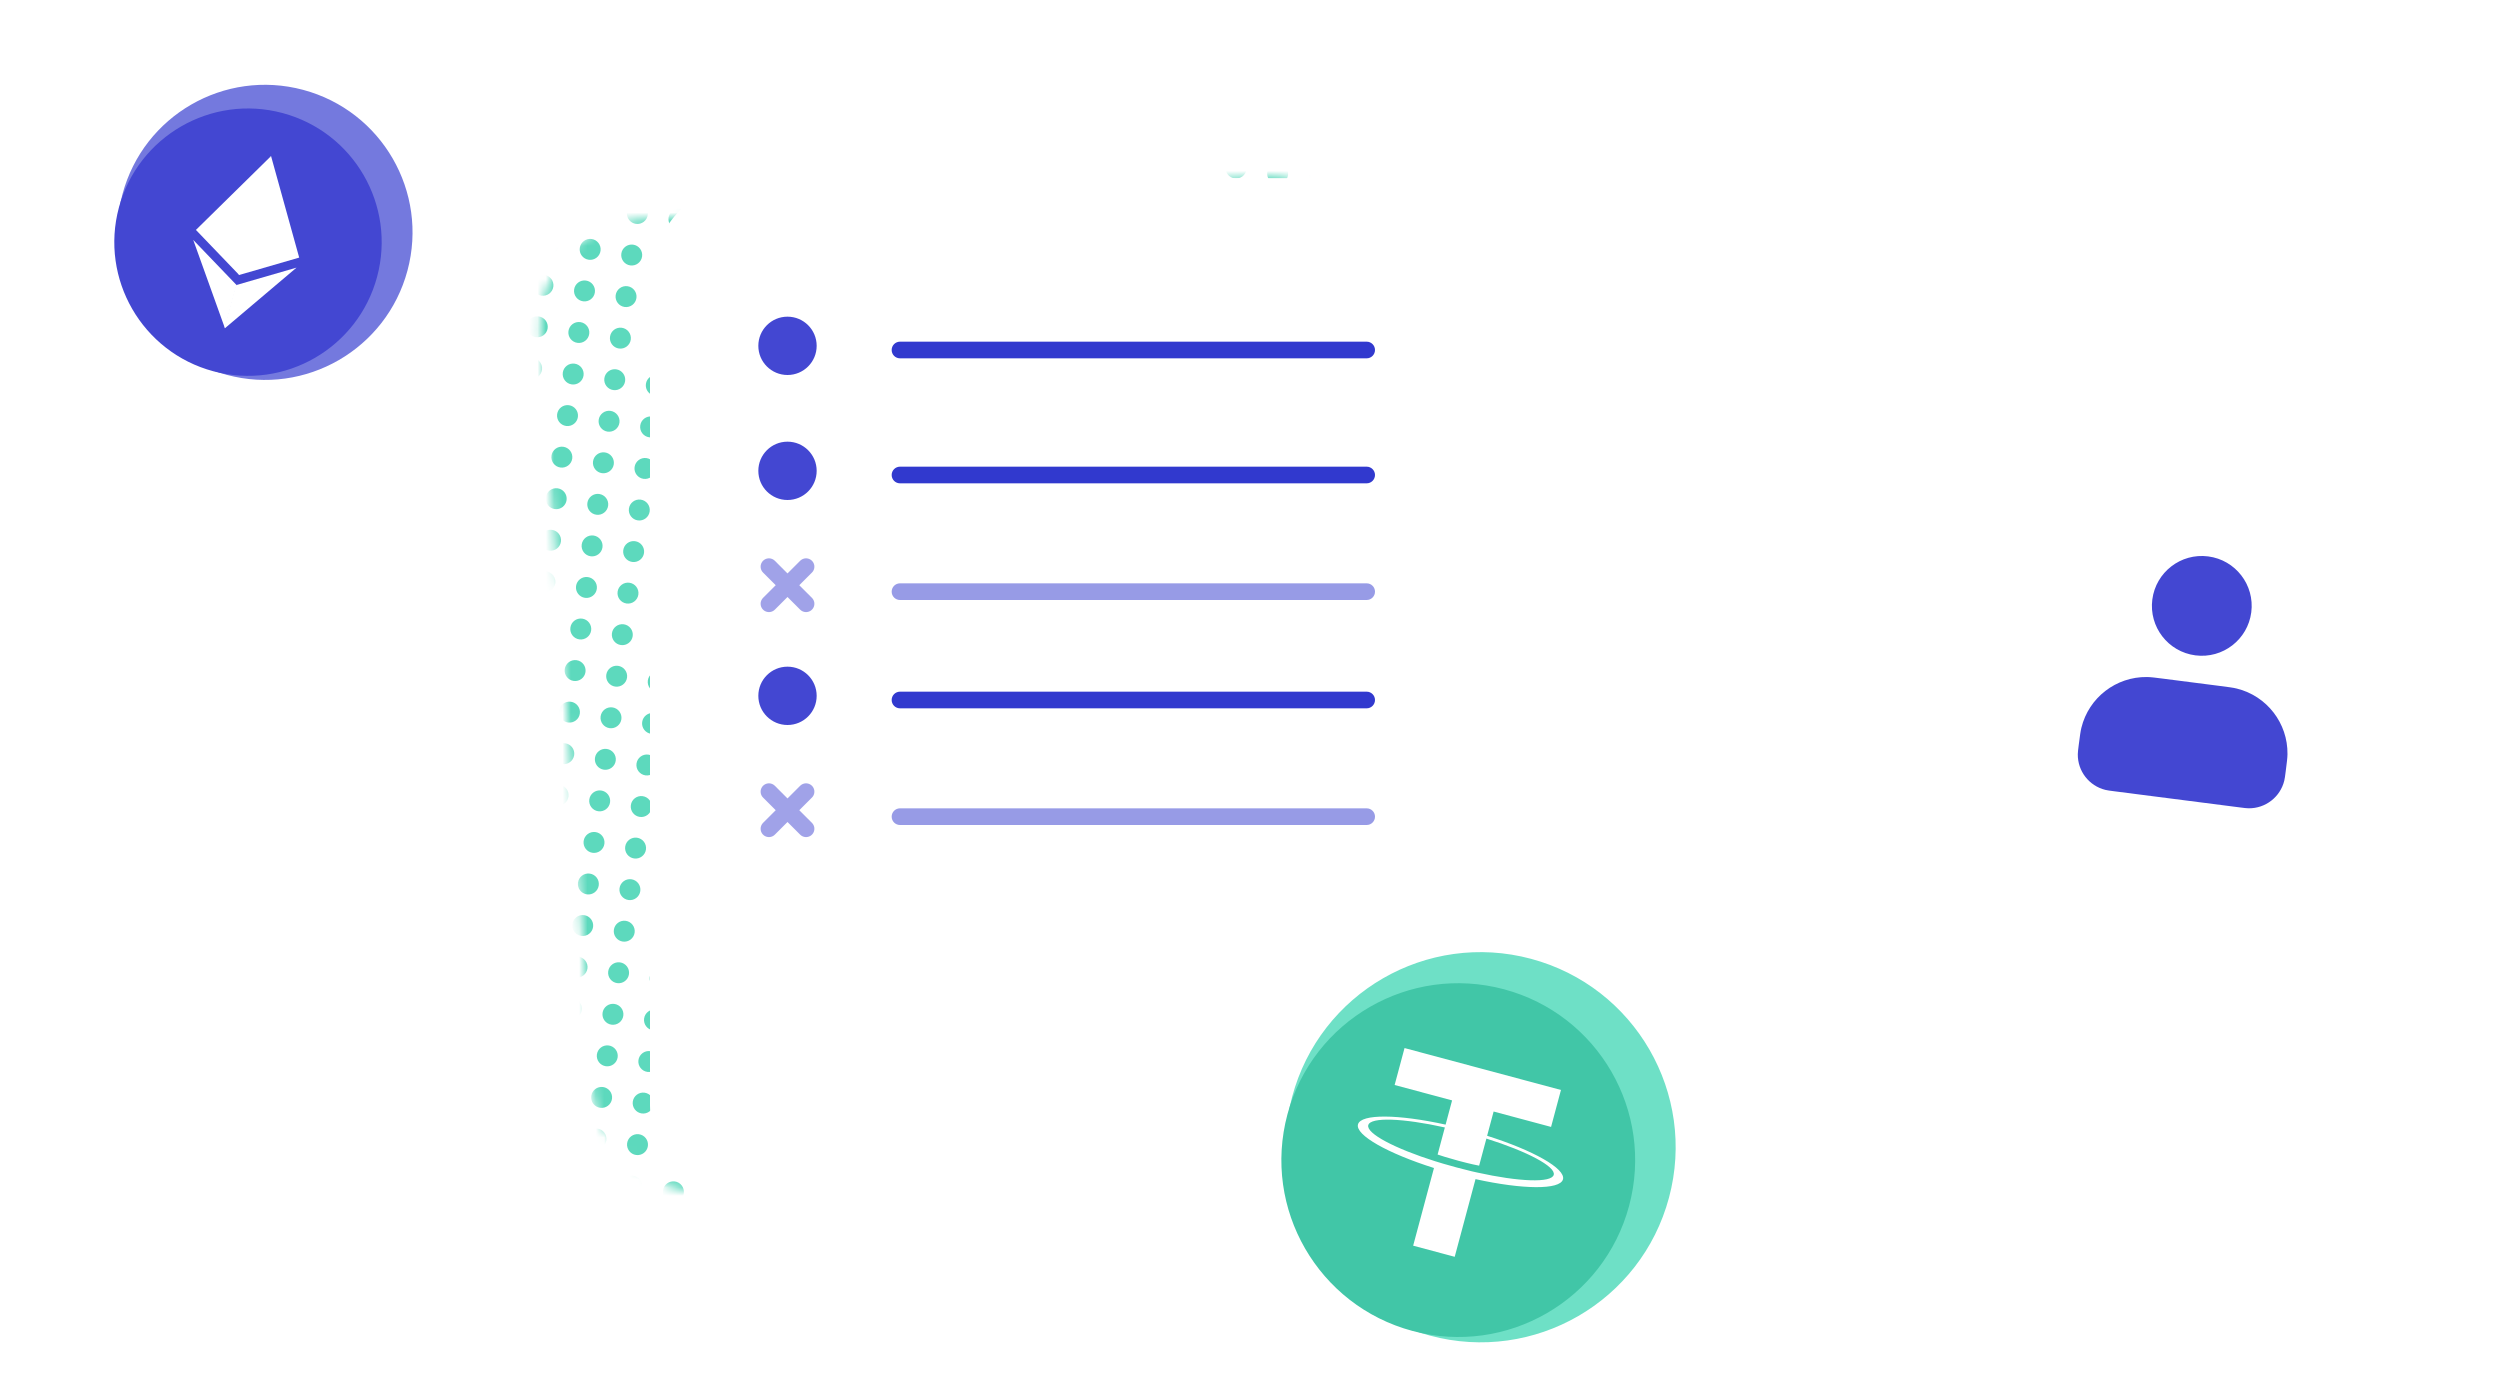 <svg width="300" height="167" viewBox="0 0 300 167" fill="none" xmlns="http://www.w3.org/2000/svg">
<g filter="url(#filter0_d)">
<path fill-rule="evenodd" clip-rule="evenodd" d="M230.408 112.002C230.408 111.161 231.382 110.696 232.036 111.224L248.904 124.858C249.399 125.259 249.399 126.014 248.904 126.414L232.036 140.048C231.382 140.576 230.408 140.111 230.408 139.27L230.408 133.123C230.408 132.571 229.96 132.123 229.408 132.123L218.731 132.123L155 132.123C154.448 132.123 154 131.676 154 131.123L154 120.151C154 119.599 154.448 119.151 155 119.151L218.731 119.151L229.408 119.151C229.96 119.151 230.408 118.703 230.408 118.151L230.408 112.002Z" fill="white"/>
</g>
<g filter="url(#filter1_d)">
<path fill-rule="evenodd" clip-rule="evenodd" d="M200.408 73.002C200.408 72.161 201.382 71.695 202.036 72.224L218.904 85.858C219.399 86.258 219.399 87.013 218.904 87.413L202.036 101.047C201.382 101.576 200.408 101.11 200.408 100.27L200.408 94.123C200.408 93.57 199.96 93.123 199.408 93.123L188.731 93.123L125 93.123C124.448 93.123 124 92.675 124 92.123L124 81.15C124 80.598 124.448 80.15 125 80.15L188.731 80.15L199.408 80.15C199.96 80.15 200.408 79.703 200.408 79.15L200.408 73.002Z" fill="white"/>
</g>
<mask id="mask0" mask-type="alpha" maskUnits="userSpaceOnUse" x="64" y="21" width="108" height="123">
<rect x="63.935" y="27.186" width="100.279" height="116.992" rx="12.72" transform="rotate(-3.981 63.935 27.186)" fill="white"/>
</mask>
<g mask="url(#mask0)">
<circle cx="124.989" cy="42.383" r="1.258" transform="rotate(7.757 124.989 42.383)" fill="#5DD9BD"/>
<circle cx="116.838" cy="102.219" r="1.258" transform="rotate(7.757 116.838 102.219)" fill="#5DD9BD"/>
<circle cx="120.914" cy="72.301" r="1.258" transform="rotate(7.757 120.914 72.301)" fill="#5DD9BD"/>
<circle cx="112.763" cy="132.136" r="1.258" transform="rotate(7.757 112.763 132.136)" fill="#5DD9BD"/>
<circle cx="85.099" cy="36.949" r="1.258" transform="rotate(7.757 85.099 36.949)" fill="#5DD9BD"/>
<circle cx="164.88" cy="47.817" r="1.258" transform="rotate(7.757 164.88 47.817)" fill="#5DD9BD"/>
<circle cx="76.948" cy="96.784" r="1.258" transform="rotate(7.757 76.948 96.784)" fill="#5DD9BD"/>
<circle cx="156.729" cy="107.652" r="1.258" transform="rotate(7.757 156.729 107.652)" fill="#5DD9BD"/>
<circle cx="81.023" cy="66.867" r="1.258" transform="rotate(7.757 81.023 66.867)" fill="#5DD9BD"/>
<circle cx="160.804" cy="77.735" r="1.258" transform="rotate(7.757 160.804 77.735)" fill="#5DD9BD"/>
<circle cx="72.873" cy="126.702" r="1.258" transform="rotate(7.757 72.873 126.702)" fill="#5DD9BD"/>
<circle cx="152.653" cy="137.57" r="1.258" transform="rotate(7.757 152.653 137.57)" fill="#5DD9BD"/>
<circle cx="65.153" cy="34.232" r="1.258" transform="rotate(7.757 65.153 34.232)" fill="#5DD9BD"/>
<circle cx="144.935" cy="45.1" r="1.258" transform="rotate(7.757 144.935 45.1)" fill="#5DD9BD"/>
<circle cx="136.784" cy="104.935" r="1.258" transform="rotate(7.757 136.784 104.935)" fill="#5DD9BD"/>
<circle cx="140.859" cy="75.018" r="1.258" transform="rotate(7.757 140.859 75.018)" fill="#5DD9BD"/>
<circle cx="132.708" cy="134.853" r="1.258" transform="rotate(7.757 132.708 134.853)" fill="#5DD9BD"/>
<circle cx="105.044" cy="39.666" r="1.258" transform="rotate(7.757 105.044 39.666)" fill="#5DD9BD"/>
<circle cx="96.893" cy="99.501" r="1.258" transform="rotate(7.757 96.893 99.501)" fill="#5DD9BD"/>
<circle cx="100.968" cy="69.584" r="1.258" transform="rotate(7.757 100.968 69.584)" fill="#5DD9BD"/>
<circle cx="92.817" cy="129.419" r="1.258" transform="rotate(7.757 92.817 129.419)" fill="#5DD9BD"/>
<circle cx="172.598" cy="140.287" r="1.258" transform="rotate(7.757 172.598 140.287)" fill="#5DD9BD"/>
<circle cx="134.962" cy="43.742" r="1.258" transform="rotate(7.757 134.962 43.742)" fill="#5DD9BD"/>
<circle cx="126.811" cy="103.577" r="1.258" transform="rotate(7.757 126.811 103.577)" fill="#5DD9BD"/>
<circle cx="130.886" cy="73.659" r="1.258" transform="rotate(7.757 130.886 73.659)" fill="#5DD9BD"/>
<circle cx="122.735" cy="133.495" r="1.258" transform="rotate(7.757 122.735 133.495)" fill="#5DD9BD"/>
<circle cx="95.071" cy="38.307" r="1.258" transform="rotate(7.757 95.071 38.307)" fill="#5DD9BD"/>
<circle cx="86.921" cy="98.143" r="1.258" transform="rotate(7.757 86.921 98.143)" fill="#5DD9BD"/>
<circle cx="166.701" cy="109.011" r="1.258" transform="rotate(7.757 166.701 109.011)" fill="#5DD9BD"/>
<circle cx="90.996" cy="68.225" r="1.258" transform="rotate(7.757 90.996 68.225)" fill="#5DD9BD"/>
<circle cx="170.776" cy="79.093" r="1.258" transform="rotate(7.757 170.776 79.093)" fill="#5DD9BD"/>
<circle cx="82.845" cy="128.061" r="1.258" transform="rotate(7.757 82.845 128.061)" fill="#5DD9BD"/>
<circle cx="162.626" cy="138.929" r="1.258" transform="rotate(7.757 162.626 138.929)" fill="#5DD9BD"/>
<circle cx="75.126" cy="35.591" r="1.258" transform="rotate(7.757 75.126 35.591)" fill="#5DD9BD"/>
<circle cx="154.907" cy="46.458" r="1.258" transform="rotate(7.757 154.907 46.458)" fill="#5DD9BD"/>
<circle cx="66.975" cy="95.426" r="1.258" transform="rotate(7.757 66.975 95.426)" fill="#5DD9BD"/>
<circle cx="146.756" cy="106.294" r="1.258" transform="rotate(7.757 146.756 106.294)" fill="#5DD9BD"/>
<circle cx="71.051" cy="65.508" r="1.258" transform="rotate(7.757 71.051 65.508)" fill="#5DD9BD"/>
<circle cx="150.832" cy="76.376" r="1.258" transform="rotate(7.757 150.832 76.376)" fill="#5DD9BD"/>
<circle cx="142.681" cy="136.212" r="1.258" transform="rotate(7.757 142.681 136.212)" fill="#5DD9BD"/>
<circle cx="115.017" cy="41.024" r="1.258" transform="rotate(7.757 115.017 41.024)" fill="#5DD9BD"/>
<circle cx="106.866" cy="100.86" r="1.258" transform="rotate(7.757 106.866 100.86)" fill="#5DD9BD"/>
<circle cx="110.941" cy="70.942" r="1.258" transform="rotate(7.757 110.941 70.942)" fill="#5DD9BD"/>
<circle cx="102.791" cy="130.778" r="1.258" transform="rotate(7.757 102.791 130.778)" fill="#5DD9BD"/>
<circle cx="123.63" cy="52.356" r="1.258" transform="rotate(7.757 123.63 52.356)" fill="#5DD9BD"/>
<circle cx="115.48" cy="112.191" r="1.258" transform="rotate(7.757 115.48 112.191)" fill="#5DD9BD"/>
<circle cx="119.555" cy="82.273" r="1.258" transform="rotate(7.757 119.555 82.273)" fill="#5DD9BD"/>
<circle cx="127.706" cy="22.438" r="1.258" transform="rotate(7.757 127.706 22.438)" fill="#5DD9BD"/>
<circle cx="111.404" cy="142.109" r="1.258" transform="rotate(7.757 111.404 142.109)" fill="#5DD9BD"/>
<circle cx="83.74" cy="46.922" r="1.258" transform="rotate(7.757 83.74 46.922)" fill="#5DD9BD"/>
<circle cx="163.521" cy="57.789" r="1.258" transform="rotate(7.757 163.521 57.789)" fill="#5DD9BD"/>
<circle cx="75.59" cy="106.757" r="1.258" transform="rotate(7.757 75.59 106.757)" fill="#5DD9BD"/>
<circle cx="155.37" cy="117.625" r="1.258" transform="rotate(7.757 155.37 117.625)" fill="#5DD9BD"/>
<circle cx="79.665" cy="76.839" r="1.258" transform="rotate(7.757 79.665 76.839)" fill="#5DD9BD"/>
<circle cx="159.445" cy="87.707" r="1.258" transform="rotate(7.757 159.445 87.707)" fill="#5DD9BD"/>
<circle cx="167.597" cy="27.872" r="1.258" transform="rotate(7.757 167.597 27.872)" fill="#5DD9BD"/>
<circle cx="71.514" cy="136.675" r="1.258" transform="rotate(7.757 71.514 136.675)" fill="#5DD9BD"/>
<circle cx="63.795" cy="44.205" r="1.258" transform="rotate(7.757 63.795 44.205)" fill="#5DD9BD"/>
<circle cx="143.576" cy="55.073" r="1.258" transform="rotate(7.757 143.576 55.073)" fill="#5DD9BD"/>
<circle cx="135.425" cy="114.908" r="1.258" transform="rotate(7.757 135.425 114.908)" fill="#5DD9BD"/>
<circle cx="139.501" cy="84.991" r="1.258" transform="rotate(7.757 139.501 84.991)" fill="#5DD9BD"/>
<circle cx="147.651" cy="25.155" r="1.258" transform="rotate(7.757 147.651 25.155)" fill="#5DD9BD"/>
<circle cx="103.686" cy="49.639" r="1.258" transform="rotate(7.757 103.686 49.639)" fill="#5DD9BD"/>
<circle cx="95.535" cy="109.474" r="1.258" transform="rotate(7.757 95.535 109.474)" fill="#5DD9BD"/>
<circle cx="99.611" cy="79.556" r="1.258" transform="rotate(7.757 99.611 79.556)" fill="#5DD9BD"/>
<circle cx="107.761" cy="19.721" r="1.258" transform="rotate(7.757 107.761 19.721)" fill="#5DD9BD"/>
<circle cx="91.459" cy="139.392" r="1.258" transform="rotate(7.757 91.459 139.392)" fill="#5DD9BD"/>
<circle cx="133.603" cy="53.714" r="1.258" transform="rotate(7.757 133.603 53.714)" fill="#5DD9BD"/>
<circle cx="125.452" cy="113.549" r="1.258" transform="rotate(7.757 125.452 113.549)" fill="#5DD9BD"/>
<circle cx="129.528" cy="83.632" r="1.258" transform="rotate(7.757 129.528 83.632)" fill="#5DD9BD"/>
<circle cx="137.679" cy="23.796" r="1.258" transform="rotate(7.757 137.679 23.796)" fill="#5DD9BD"/>
<circle cx="121.377" cy="143.467" r="1.258" transform="rotate(7.757 121.377 143.467)" fill="#5DD9BD"/>
<circle cx="93.713" cy="48.28" r="1.258" transform="rotate(7.757 93.713 48.28)" fill="#5DD9BD"/>
<circle cx="85.562" cy="108.116" r="1.258" transform="rotate(7.757 85.562 108.116)" fill="#5DD9BD"/>
<circle cx="165.343" cy="118.983" r="1.258" transform="rotate(7.757 165.343 118.983)" fill="#5DD9BD"/>
<circle cx="89.637" cy="78.198" r="1.258" transform="rotate(7.757 89.637 78.198)" fill="#5DD9BD"/>
<circle cx="169.418" cy="89.066" r="1.258" transform="rotate(7.757 169.418 89.066)" fill="#5DD9BD"/>
<circle cx="81.486" cy="138.034" r="1.258" transform="rotate(7.757 81.486 138.034)" fill="#5DD9BD"/>
<circle cx="73.768" cy="45.563" r="1.258" transform="rotate(7.757 73.768 45.563)" fill="#5DD9BD"/>
<circle cx="153.548" cy="56.431" r="1.258" transform="rotate(7.757 153.548 56.431)" fill="#5DD9BD"/>
<circle cx="65.617" cy="105.399" r="1.258" transform="rotate(7.757 65.617 105.399)" fill="#5DD9BD"/>
<circle cx="145.398" cy="116.266" r="1.258" transform="rotate(7.757 145.398 116.266)" fill="#5DD9BD"/>
<circle cx="69.692" cy="75.481" r="1.258" transform="rotate(7.757 69.692 75.481)" fill="#5DD9BD"/>
<circle cx="149.473" cy="86.349" r="1.258" transform="rotate(7.757 149.473 86.349)" fill="#5DD9BD"/>
<circle cx="157.624" cy="26.513" r="1.258" transform="rotate(7.757 157.624 26.513)" fill="#5DD9BD"/>
<circle cx="113.658" cy="50.997" r="1.258" transform="rotate(7.757 113.658 50.997)" fill="#5DD9BD"/>
<circle cx="105.507" cy="110.832" r="1.258" transform="rotate(7.757 105.507 110.832)" fill="#5DD9BD"/>
<circle cx="109.583" cy="80.915" r="1.258" transform="rotate(7.757 109.583 80.915)" fill="#5DD9BD"/>
<circle cx="117.734" cy="21.079" r="1.258" transform="rotate(7.757 117.734 21.079)" fill="#5DD9BD"/>
<circle cx="101.432" cy="140.75" r="1.258" transform="rotate(7.757 101.432 140.75)" fill="#5DD9BD"/>
<circle cx="122.272" cy="62.328" r="1.258" transform="rotate(7.757 122.272 62.328)" fill="#5DD9BD"/>
<circle cx="114.121" cy="122.163" r="1.258" transform="rotate(7.757 114.121 122.163)" fill="#5DD9BD"/>
<circle cx="118.197" cy="92.246" r="1.258" transform="rotate(7.757 118.197 92.246)" fill="#5DD9BD"/>
<circle cx="126.348" cy="32.41" r="1.258" transform="rotate(7.757 126.348 32.41)" fill="#5DD9BD"/>
<circle cx="82.382" cy="56.894" r="1.258" transform="rotate(7.757 82.382 56.894)" fill="#5DD9BD"/>
<circle cx="162.163" cy="67.762" r="1.258" transform="rotate(7.757 162.163 67.762)" fill="#5DD9BD"/>
<circle cx="74.231" cy="116.73" r="1.258" transform="rotate(7.757 74.231 116.73)" fill="#5DD9BD"/>
<circle cx="154.012" cy="127.598" r="1.258" transform="rotate(7.757 154.012 127.598)" fill="#5DD9BD"/>
<circle cx="78.306" cy="86.812" r="1.258" transform="rotate(7.757 78.306 86.812)" fill="#5DD9BD"/>
<circle cx="158.087" cy="97.68" r="1.258" transform="rotate(7.757 158.087 97.68)" fill="#5DD9BD"/>
<circle cx="86.458" cy="26.976" r="1.258" transform="rotate(7.757 86.458 26.976)" fill="#5DD9BD"/>
<circle cx="166.238" cy="37.844" r="1.258" transform="rotate(7.757 166.238 37.844)" fill="#5DD9BD"/>
<circle cx="142.217" cy="65.045" r="1.258" transform="rotate(7.757 142.217 65.045)" fill="#5DD9BD"/>
<circle cx="134.067" cy="124.881" r="1.258" transform="rotate(7.757 134.067 124.881)" fill="#5DD9BD"/>
<circle cx="138.142" cy="94.963" r="1.258" transform="rotate(7.757 138.142 94.963)" fill="#5DD9BD"/>
<circle cx="66.512" cy="24.26" r="1.258" transform="rotate(7.757 66.512 24.26)" fill="#5DD9BD"/>
<circle cx="146.293" cy="35.127" r="1.258" transform="rotate(7.757 146.293 35.127)" fill="#5DD9BD"/>
<circle cx="102.327" cy="59.611" r="1.258" transform="rotate(7.757 102.327 59.611)" fill="#5DD9BD"/>
<circle cx="94.176" cy="119.447" r="1.258" transform="rotate(7.757 94.176 119.447)" fill="#5DD9BD"/>
<circle cx="98.252" cy="89.529" r="1.258" transform="rotate(7.757 98.252 89.529)" fill="#5DD9BD"/>
<circle cx="106.402" cy="29.694" r="1.258" transform="rotate(7.757 106.402 29.694)" fill="#5DD9BD"/>
<circle cx="132.245" cy="63.687" r="1.258" transform="rotate(7.757 132.245 63.687)" fill="#5DD9BD"/>
<circle cx="124.094" cy="123.522" r="1.258" transform="rotate(7.757 124.094 123.522)" fill="#5DD9BD"/>
<circle cx="128.169" cy="93.604" r="1.258" transform="rotate(7.757 128.169 93.604)" fill="#5DD9BD"/>
<circle cx="136.32" cy="33.769" r="1.258" transform="rotate(7.757 136.32 33.769)" fill="#5DD9BD"/>
<circle cx="92.355" cy="58.253" r="1.258" transform="rotate(7.757 92.355 58.253)" fill="#5DD9BD"/>
<circle cx="172.135" cy="69.121" r="1.258" transform="rotate(7.757 172.135 69.121)" fill="#5DD9BD"/>
<circle cx="84.204" cy="118.088" r="1.258" transform="rotate(7.757 84.204 118.088)" fill="#5DD9BD"/>
<circle cx="163.984" cy="128.956" r="1.258" transform="rotate(7.757 163.984 128.956)" fill="#5DD9BD"/>
<circle cx="88.279" cy="88.17" r="1.258" transform="rotate(7.757 88.279 88.17)" fill="#5DD9BD"/>
<circle cx="168.06" cy="99.038" r="1.258" transform="rotate(7.757 168.06 99.038)" fill="#5DD9BD"/>
<circle cx="96.43" cy="28.335" r="1.258" transform="rotate(7.757 96.43 28.335)" fill="#5DD9BD"/>
<circle cx="72.409" cy="55.535" r="1.258" transform="rotate(7.757 72.409 55.535)" fill="#5DD9BD"/>
<circle cx="152.19" cy="66.404" r="1.258" transform="rotate(7.757 152.19 66.404)" fill="#5DD9BD"/>
<circle cx="64.258" cy="115.371" r="1.258" transform="rotate(7.757 64.258 115.371)" fill="#5DD9BD"/>
<circle cx="144.039" cy="126.239" r="1.258" transform="rotate(7.757 144.039 126.239)" fill="#5DD9BD"/>
<circle cx="68.334" cy="85.454" r="1.258" transform="rotate(7.757 68.334 85.454)" fill="#5DD9BD"/>
<circle cx="148.114" cy="96.321" r="1.258" transform="rotate(7.757 148.114 96.321)" fill="#5DD9BD"/>
<circle cx="76.485" cy="25.618" r="1.258" transform="rotate(7.757 76.485 25.618)" fill="#5DD9BD"/>
<circle cx="156.265" cy="36.486" r="1.258" transform="rotate(7.757 156.265 36.486)" fill="#5DD9BD"/>
<circle cx="112.299" cy="60.97" r="1.258" transform="rotate(7.757 112.299 60.97)" fill="#5DD9BD"/>
<circle cx="104.149" cy="120.805" r="1.258" transform="rotate(7.757 104.149 120.805)" fill="#5DD9BD"/>
<circle cx="108.224" cy="90.888" r="1.258" transform="rotate(7.757 108.224 90.888)" fill="#5DD9BD"/>
<circle cx="116.375" cy="31.052" r="1.258" transform="rotate(7.757 116.375 31.052)" fill="#5DD9BD"/>
<circle cx="129.976" cy="43.062" r="1.258" transform="rotate(7.757 129.976 43.062)" fill="#5DD9BD"/>
<circle cx="121.825" cy="102.898" r="1.258" transform="rotate(7.757 121.825 102.898)" fill="#5DD9BD"/>
<circle cx="125.9" cy="72.98" r="1.258" transform="rotate(7.757 125.9 72.98)" fill="#5DD9BD"/>
<circle cx="117.75" cy="132.816" r="1.258" transform="rotate(7.757 117.75 132.816)" fill="#5DD9BD"/>
<circle cx="90.085" cy="37.628" r="1.258" transform="rotate(7.757 90.085 37.628)" fill="#5DD9BD"/>
<circle cx="169.866" cy="48.496" r="1.258" transform="rotate(7.757 169.866 48.496)" fill="#5DD9BD"/>
<circle cx="81.934" cy="97.464" r="1.258" transform="rotate(7.757 81.934 97.464)" fill="#5DD9BD"/>
<circle cx="161.715" cy="108.331" r="1.258" transform="rotate(7.757 161.715 108.331)" fill="#5DD9BD"/>
<circle cx="86.01" cy="67.546" r="1.258" transform="rotate(7.757 86.01 67.546)" fill="#5DD9BD"/>
<circle cx="165.791" cy="78.414" r="1.258" transform="rotate(7.757 165.791 78.414)" fill="#5DD9BD"/>
<circle cx="77.859" cy="127.382" r="1.258" transform="rotate(7.757 77.859 127.382)" fill="#5DD9BD"/>
<circle cx="157.64" cy="138.249" r="1.258" transform="rotate(7.757 157.64 138.249)" fill="#5DD9BD"/>
<circle cx="70.14" cy="34.911" r="1.258" transform="rotate(7.757 70.14 34.911)" fill="#5DD9BD"/>
<circle cx="149.921" cy="45.779" r="1.258" transform="rotate(7.757 149.921 45.779)" fill="#5DD9BD"/>
<circle cx="141.77" cy="105.615" r="1.258" transform="rotate(7.757 141.77 105.615)" fill="#5DD9BD"/>
<circle cx="66.065" cy="64.829" r="1.258" transform="rotate(7.757 66.065 64.829)" fill="#5DD9BD"/>
<circle cx="145.845" cy="75.697" r="1.258" transform="rotate(7.757 145.845 75.697)" fill="#5DD9BD"/>
<circle cx="137.694" cy="135.533" r="1.258" transform="rotate(7.757 137.694 135.533)" fill="#5DD9BD"/>
<circle cx="110.03" cy="40.345" r="1.258" transform="rotate(7.757 110.03 40.345)" fill="#5DD9BD"/>
<circle cx="101.88" cy="100.181" r="1.258" transform="rotate(7.757 101.88 100.181)" fill="#5DD9BD"/>
<circle cx="105.955" cy="70.263" r="1.258" transform="rotate(7.757 105.955 70.263)" fill="#5DD9BD"/>
<circle cx="97.804" cy="130.099" r="1.258" transform="rotate(7.757 97.804 130.099)" fill="#5DD9BD"/>
<circle cx="139.948" cy="44.421" r="1.258" transform="rotate(7.757 139.948 44.421)" fill="#5DD9BD"/>
<circle cx="131.797" cy="104.256" r="1.258" transform="rotate(7.757 131.797 104.256)" fill="#5DD9BD"/>
<circle cx="135.873" cy="74.338" r="1.258" transform="rotate(7.757 135.873 74.338)" fill="#5DD9BD"/>
<circle cx="127.722" cy="134.174" r="1.258" transform="rotate(7.757 127.722 134.174)" fill="#5DD9BD"/>
<circle cx="100.058" cy="38.987" r="1.258" transform="rotate(7.757 100.058 38.987)" fill="#5DD9BD"/>
<circle cx="91.907" cy="98.823" r="1.258" transform="rotate(7.757 91.907 98.823)" fill="#5DD9BD"/>
<circle cx="171.688" cy="109.69" r="1.258" transform="rotate(7.757 171.688 109.69)" fill="#5DD9BD"/>
<circle cx="95.982" cy="68.905" r="1.258" transform="rotate(7.757 95.982 68.905)" fill="#5DD9BD"/>
<circle cx="87.832" cy="128.74" r="1.258" transform="rotate(7.757 87.832 128.74)" fill="#5DD9BD"/>
<circle cx="167.612" cy="139.608" r="1.258" transform="rotate(7.757 167.612 139.608)" fill="#5DD9BD"/>
<circle cx="80.112" cy="36.27" r="1.258" transform="rotate(7.757 80.112 36.27)" fill="#5DD9BD"/>
<circle cx="159.893" cy="47.138" r="1.258" transform="rotate(7.757 159.893 47.138)" fill="#5DD9BD"/>
<circle cx="71.962" cy="96.105" r="1.258" transform="rotate(7.757 71.962 96.105)" fill="#5DD9BD"/>
<circle cx="151.742" cy="106.973" r="1.258" transform="rotate(7.757 151.742 106.973)" fill="#5DD9BD"/>
<circle cx="76.037" cy="66.188" r="1.258" transform="rotate(7.757 76.037 66.188)" fill="#5DD9BD"/>
<circle cx="155.817" cy="77.055" r="1.258" transform="rotate(7.757 155.817 77.055)" fill="#5DD9BD"/>
<circle cx="67.886" cy="126.023" r="1.258" transform="rotate(7.757 67.886 126.023)" fill="#5DD9BD"/>
<circle cx="147.667" cy="136.891" r="1.258" transform="rotate(7.757 147.667 136.891)" fill="#5DD9BD"/>
<circle cx="120.003" cy="41.703" r="1.258" transform="rotate(7.757 120.003 41.703)" fill="#5DD9BD"/>
<circle cx="111.852" cy="101.539" r="1.258" transform="rotate(7.757 111.852 101.539)" fill="#5DD9BD"/>
<circle cx="115.927" cy="71.621" r="1.258" transform="rotate(7.757 115.927 71.621)" fill="#5DD9BD"/>
<circle cx="107.776" cy="131.457" r="1.258" transform="rotate(7.757 107.776 131.457)" fill="#5DD9BD"/>
<circle cx="128.617" cy="53.035" r="1.258" transform="rotate(7.757 128.617 53.035)" fill="#5DD9BD"/>
<circle cx="120.466" cy="112.87" r="1.258" transform="rotate(7.757 120.466 112.87)" fill="#5DD9BD"/>
<circle cx="124.542" cy="82.953" r="1.258" transform="rotate(7.757 124.542 82.953)" fill="#5DD9BD"/>
<circle cx="132.692" cy="23.117" r="1.258" transform="rotate(7.757 132.692 23.117)" fill="#5DD9BD"/>
<circle cx="116.391" cy="142.788" r="1.258" transform="rotate(7.757 116.391 142.788)" fill="#5DD9BD"/>
<circle cx="88.727" cy="47.601" r="1.258" transform="rotate(7.757 88.727 47.601)" fill="#5DD9BD"/>
<circle cx="168.507" cy="58.469" r="1.258" transform="rotate(7.757 168.507 58.469)" fill="#5DD9BD"/>
<circle cx="80.576" cy="107.436" r="1.258" transform="rotate(7.757 80.576 107.436)" fill="#5DD9BD"/>
<circle cx="160.357" cy="118.304" r="1.258" transform="rotate(7.757 160.357 118.304)" fill="#5DD9BD"/>
<circle cx="84.651" cy="77.519" r="1.258" transform="rotate(7.757 84.651 77.519)" fill="#5DD9BD"/>
<circle cx="164.432" cy="88.387" r="1.258" transform="rotate(7.757 164.432 88.387)" fill="#5DD9BD"/>
<circle cx="172.583" cy="28.551" r="1.258" transform="rotate(7.757 172.583 28.551)" fill="#5DD9BD"/>
<circle cx="76.501" cy="137.354" r="1.258" transform="rotate(7.757 76.501 137.354)" fill="#5DD9BD"/>
<circle cx="68.781" cy="44.884" r="1.258" transform="rotate(7.757 68.781 44.884)" fill="#5DD9BD"/>
<circle cx="148.562" cy="55.752" r="1.258" transform="rotate(7.757 148.562 55.752)" fill="#5DD9BD"/>
<circle cx="140.411" cy="115.587" r="1.258" transform="rotate(7.757 140.411 115.587)" fill="#5DD9BD"/>
<circle cx="64.706" cy="74.802" r="1.258" transform="rotate(7.757 64.706 74.802)" fill="#5DD9BD"/>
<circle cx="144.487" cy="85.67" r="1.258" transform="rotate(7.757 144.487 85.67)" fill="#5DD9BD"/>
<circle cx="152.638" cy="25.834" r="1.258" transform="rotate(7.757 152.638 25.834)" fill="#5DD9BD"/>
<circle cx="108.671" cy="50.318" r="1.258" transform="rotate(7.757 108.671 50.318)" fill="#5DD9BD"/>
<circle cx="100.521" cy="110.153" r="1.258" transform="rotate(7.757 100.521 110.153)" fill="#5DD9BD"/>
<circle cx="104.596" cy="80.236" r="1.258" transform="rotate(7.757 104.596 80.236)" fill="#5DD9BD"/>
<circle cx="112.747" cy="20.4" r="1.258" transform="rotate(7.757 112.747 20.4)" fill="#5DD9BD"/>
<circle cx="96.445" cy="140.071" r="1.258" transform="rotate(7.757 96.445 140.071)" fill="#5DD9BD"/>
<circle cx="138.589" cy="54.393" r="1.258" transform="rotate(7.757 138.589 54.393)" fill="#5DD9BD"/>
<circle cx="130.439" cy="114.229" r="1.258" transform="rotate(7.757 130.439 114.229)" fill="#5DD9BD"/>
<circle cx="134.514" cy="84.311" r="1.258" transform="rotate(7.757 134.514 84.311)" fill="#5DD9BD"/>
<circle cx="142.665" cy="24.476" r="1.258" transform="rotate(7.757 142.665 24.476)" fill="#5DD9BD"/>
<circle cx="126.363" cy="144.146" r="1.258" transform="rotate(7.757 126.363 144.146)" fill="#5DD9BD"/>
<circle cx="98.699" cy="48.959" r="1.258" transform="rotate(7.757 98.699 48.959)" fill="#5DD9BD"/>
<circle cx="90.548" cy="108.795" r="1.258" transform="rotate(7.757 90.548 108.795)" fill="#5DD9BD"/>
<circle cx="170.329" cy="119.662" r="1.258" transform="rotate(7.757 170.329 119.662)" fill="#5DD9BD"/>
<circle cx="94.624" cy="78.877" r="1.258" transform="rotate(7.757 94.624 78.877)" fill="#5DD9BD"/>
<circle cx="86.473" cy="138.713" r="1.258" transform="rotate(7.757 86.473 138.713)" fill="#5DD9BD"/>
<circle cx="78.754" cy="46.243" r="1.258" transform="rotate(7.757 78.754 46.243)" fill="#5DD9BD"/>
<circle cx="158.534" cy="57.11" r="1.258" transform="rotate(7.757 158.534 57.11)" fill="#5DD9BD"/>
<circle cx="70.603" cy="106.078" r="1.258" transform="rotate(7.757 70.603 106.078)" fill="#5DD9BD"/>
<circle cx="150.383" cy="116.946" r="1.258" transform="rotate(7.757 150.383 116.946)" fill="#5DD9BD"/>
<circle cx="74.678" cy="76.16" r="1.258" transform="rotate(7.757 74.678 76.16)" fill="#5DD9BD"/>
<circle cx="154.459" cy="87.028" r="1.258" transform="rotate(7.757 154.459 87.028)" fill="#5DD9BD"/>
<circle cx="162.61" cy="27.192" r="1.258" transform="rotate(7.757 162.61 27.192)" fill="#5DD9BD"/>
<circle cx="66.528" cy="135.995" r="1.258" transform="rotate(7.757 66.528 135.995)" fill="#5DD9BD"/>
<circle cx="118.645" cy="51.676" r="1.258" transform="rotate(7.757 118.645 51.676)" fill="#5DD9BD"/>
<circle cx="110.494" cy="111.512" r="1.258" transform="rotate(7.757 110.494 111.512)" fill="#5DD9BD"/>
<circle cx="114.569" cy="81.594" r="1.258" transform="rotate(7.757 114.569 81.594)" fill="#5DD9BD"/>
<circle cx="122.72" cy="21.759" r="1.258" transform="rotate(7.757 122.72 21.759)" fill="#5DD9BD"/>
<circle cx="106.418" cy="141.43" r="1.258" transform="rotate(7.757 106.418 141.43)" fill="#5DD9BD"/>
<circle cx="127.258" cy="63.007" r="1.258" transform="rotate(7.757 127.258 63.007)" fill="#5DD9BD"/>
<circle cx="119.108" cy="122.843" r="1.258" transform="rotate(7.757 119.108 122.843)" fill="#5DD9BD"/>
<circle cx="123.183" cy="92.925" r="1.258" transform="rotate(7.757 123.183 92.925)" fill="#5DD9BD"/>
<circle cx="131.334" cy="33.09" r="1.258" transform="rotate(7.757 131.334 33.09)" fill="#5DD9BD"/>
<circle cx="87.368" cy="57.573" r="1.258" transform="rotate(7.757 87.368 57.573)" fill="#5DD9BD"/>
<circle cx="167.149" cy="68.441" r="1.258" transform="rotate(7.757 167.149 68.441)" fill="#5DD9BD"/>
<circle cx="79.217" cy="117.409" r="1.258" transform="rotate(7.757 79.217 117.409)" fill="#5DD9BD"/>
<circle cx="158.998" cy="128.277" r="1.258" transform="rotate(7.757 158.998 128.277)" fill="#5DD9BD"/>
<circle cx="83.293" cy="87.491" r="1.258" transform="rotate(7.757 83.293 87.491)" fill="#5DD9BD"/>
<circle cx="163.073" cy="98.359" r="1.258" transform="rotate(7.757 163.073 98.359)" fill="#5DD9BD"/>
<circle cx="91.444" cy="27.656" r="1.258" transform="rotate(7.757 91.444 27.656)" fill="#5DD9BD"/>
<circle cx="171.224" cy="38.523" r="1.258" transform="rotate(7.757 171.224 38.523)" fill="#5DD9BD"/>
<circle cx="67.423" cy="54.857" r="1.258" transform="rotate(7.757 67.423 54.857)" fill="#5DD9BD"/>
<circle cx="147.204" cy="65.724" r="1.258" transform="rotate(7.757 147.204 65.724)" fill="#5DD9BD"/>
<circle cx="139.053" cy="125.56" r="1.258" transform="rotate(7.757 139.053 125.56)" fill="#5DD9BD"/>
<circle cx="143.129" cy="95.642" r="1.258" transform="rotate(7.757 143.129 95.642)" fill="#5DD9BD"/>
<circle cx="71.499" cy="24.939" r="1.258" transform="rotate(7.757 71.499 24.939)" fill="#5DD9BD"/>
<circle cx="151.279" cy="35.806" r="1.258" transform="rotate(7.757 151.279 35.806)" fill="#5DD9BD"/>
<circle cx="107.313" cy="60.29" r="1.258" transform="rotate(7.757 107.313 60.29)" fill="#5DD9BD"/>
<circle cx="99.162" cy="120.126" r="1.258" transform="rotate(7.757 99.162 120.126)" fill="#5DD9BD"/>
<circle cx="103.238" cy="90.208" r="1.258" transform="rotate(7.757 103.238 90.208)" fill="#5DD9BD"/>
<circle cx="111.389" cy="30.372" r="1.258" transform="rotate(7.757 111.389 30.372)" fill="#5DD9BD"/>
<circle cx="137.231" cy="64.366" r="1.258" transform="rotate(7.757 137.231 64.366)" fill="#5DD9BD"/>
<circle cx="129.08" cy="124.202" r="1.258" transform="rotate(7.757 129.08 124.202)" fill="#5DD9BD"/>
<circle cx="133.156" cy="94.284" r="1.258" transform="rotate(7.757 133.156 94.284)" fill="#5DD9BD"/>
<circle cx="141.306" cy="34.448" r="1.258" transform="rotate(7.757 141.306 34.448)" fill="#5DD9BD"/>
<circle cx="97.341" cy="58.932" r="1.258" transform="rotate(7.757 97.341 58.932)" fill="#5DD9BD"/>
<circle cx="89.19" cy="118.768" r="1.258" transform="rotate(7.757 89.19 118.768)" fill="#5DD9BD"/>
<circle cx="168.971" cy="129.635" r="1.258" transform="rotate(7.757 168.971 129.635)" fill="#5DD9BD"/>
<circle cx="93.265" cy="88.85" r="1.258" transform="rotate(7.757 93.265 88.85)" fill="#5DD9BD"/>
<circle cx="101.416" cy="29.014" r="1.258" transform="rotate(7.757 101.416 29.014)" fill="#5DD9BD"/>
<circle cx="77.396" cy="56.215" r="1.258" transform="rotate(7.757 77.396 56.215)" fill="#5DD9BD"/>
<circle cx="157.176" cy="67.083" r="1.258" transform="rotate(7.757 157.176 67.083)" fill="#5DD9BD"/>
<circle cx="69.245" cy="116.051" r="1.258" transform="rotate(7.757 69.245 116.051)" fill="#5DD9BD"/>
<circle cx="149.025" cy="126.918" r="1.258" transform="rotate(7.757 149.025 126.918)" fill="#5DD9BD"/>
<circle cx="73.32" cy="86.133" r="1.258" transform="rotate(7.757 73.32 86.133)" fill="#5DD9BD"/>
<circle cx="153.101" cy="97" r="1.258" transform="rotate(7.757 153.101 97)" fill="#5DD9BD"/>
<circle cx="81.471" cy="26.297" r="1.258" transform="rotate(7.757 81.471 26.297)" fill="#5DD9BD"/>
<circle cx="161.252" cy="37.165" r="1.258" transform="rotate(7.757 161.252 37.165)" fill="#5DD9BD"/>
<circle cx="117.286" cy="61.649" r="1.258" transform="rotate(7.757 117.286 61.649)" fill="#5DD9BD"/>
<circle cx="109.135" cy="121.485" r="1.258" transform="rotate(7.757 109.135 121.485)" fill="#5DD9BD"/>
<circle cx="113.211" cy="91.567" r="1.258" transform="rotate(7.757 113.211 91.567)" fill="#5DD9BD"/>
<circle cx="121.361" cy="31.731" r="1.258" transform="rotate(7.757 121.361 31.731)" fill="#5DD9BD"/>
<circle cx="129.296" cy="48.048" r="1.258" transform="rotate(7.757 129.296 48.048)" fill="#5DD9BD"/>
<circle cx="121.146" cy="107.884" r="1.258" transform="rotate(7.757 121.146 107.884)" fill="#5DD9BD"/>
<circle cx="125.221" cy="77.966" r="1.258" transform="rotate(7.757 125.221 77.966)" fill="#5DD9BD"/>
<circle cx="117.07" cy="137.802" r="1.258" transform="rotate(7.757 117.07 137.802)" fill="#5DD9BD"/>
<circle cx="89.406" cy="42.615" r="1.258" transform="rotate(7.757 89.406 42.615)" fill="#5DD9BD"/>
<circle cx="169.187" cy="53.482" r="1.258" transform="rotate(7.757 169.187 53.482)" fill="#5DD9BD"/>
<circle cx="81.255" cy="102.45" r="1.258" transform="rotate(7.757 81.255 102.45)" fill="#5DD9BD"/>
<circle cx="161.036" cy="113.318" r="1.258" transform="rotate(7.757 161.036 113.318)" fill="#5DD9BD"/>
<circle cx="85.33" cy="72.533" r="1.258" transform="rotate(7.757 85.33 72.533)" fill="#5DD9BD"/>
<circle cx="165.111" cy="83.4" r="1.258" transform="rotate(7.757 165.111 83.4)" fill="#5DD9BD"/>
<circle cx="77.18" cy="132.368" r="1.258" transform="rotate(7.757 77.18 132.368)" fill="#5DD9BD"/>
<circle cx="156.96" cy="143.236" r="1.258" transform="rotate(7.757 156.96 143.236)" fill="#5DD9BD"/>
<circle cx="69.461" cy="39.898" r="1.258" transform="rotate(7.757 69.461 39.898)" fill="#5DD9BD"/>
<circle cx="149.241" cy="50.766" r="1.258" transform="rotate(7.757 149.241 50.766)" fill="#5DD9BD"/>
<circle cx="141.09" cy="110.601" r="1.258" transform="rotate(7.757 141.09 110.601)" fill="#5DD9BD"/>
<circle cx="65.385" cy="69.815" r="1.258" transform="rotate(7.757 65.385 69.815)" fill="#5DD9BD"/>
<circle cx="145.166" cy="80.683" r="1.258" transform="rotate(7.757 145.166 80.683)" fill="#5DD9BD"/>
<circle cx="153.317" cy="20.848" r="1.258" transform="rotate(7.757 153.317 20.848)" fill="#5DD9BD"/>
<circle cx="137.015" cy="140.519" r="1.258" transform="rotate(7.757 137.015 140.519)" fill="#5DD9BD"/>
<circle cx="109.351" cy="45.332" r="1.258" transform="rotate(7.757 109.351 45.332)" fill="#5DD9BD"/>
<circle cx="101.2" cy="105.167" r="1.258" transform="rotate(7.757 101.2 105.167)" fill="#5DD9BD"/>
<circle cx="105.275" cy="75.249" r="1.258" transform="rotate(7.757 105.275 75.249)" fill="#5DD9BD"/>
<circle cx="97.125" cy="135.085" r="1.258" transform="rotate(7.757 97.125 135.085)" fill="#5DD9BD"/>
<circle cx="139.269" cy="49.407" r="1.258" transform="rotate(7.757 139.269 49.407)" fill="#5DD9BD"/>
<circle cx="131.118" cy="109.243" r="1.258" transform="rotate(7.757 131.118 109.243)" fill="#5DD9BD"/>
<circle cx="135.193" cy="79.325" r="1.258" transform="rotate(7.757 135.193 79.325)" fill="#5DD9BD"/>
<circle cx="127.043" cy="139.16" r="1.258" transform="rotate(7.757 127.043 139.16)" fill="#5DD9BD"/>
<circle cx="99.379" cy="43.973" r="1.258" transform="rotate(7.757 99.379 43.973)" fill="#5DD9BD"/>
<circle cx="91.228" cy="103.809" r="1.258" transform="rotate(7.757 91.228 103.809)" fill="#5DD9BD"/>
<circle cx="171.008" cy="114.676" r="1.258" transform="rotate(7.757 171.008 114.676)" fill="#5DD9BD"/>
<circle cx="95.303" cy="73.891" r="1.258" transform="rotate(7.757 95.303 73.891)" fill="#5DD9BD"/>
<circle cx="87.153" cy="133.726" r="1.258" transform="rotate(7.757 87.153 133.726)" fill="#5DD9BD"/>
<circle cx="79.433" cy="41.256" r="1.258" transform="rotate(7.757 79.433 41.256)" fill="#5DD9BD"/>
<circle cx="159.214" cy="52.124" r="1.258" transform="rotate(7.757 159.214 52.124)" fill="#5DD9BD"/>
<circle cx="71.282" cy="101.092" r="1.258" transform="rotate(7.757 71.282 101.092)" fill="#5DD9BD"/>
<circle cx="151.063" cy="111.959" r="1.258" transform="rotate(7.757 151.063 111.959)" fill="#5DD9BD"/>
<circle cx="75.358" cy="71.174" r="1.258" transform="rotate(7.757 75.358 71.174)" fill="#5DD9BD"/>
<circle cx="155.138" cy="82.042" r="1.258" transform="rotate(7.757 155.138 82.042)" fill="#5DD9BD"/>
<circle cx="163.289" cy="22.206" r="1.258" transform="rotate(7.757 163.289 22.206)" fill="#5DD9BD"/>
<circle cx="67.207" cy="131.01" r="1.258" transform="rotate(7.757 67.207 131.01)" fill="#5DD9BD"/>
<circle cx="146.987" cy="141.877" r="1.258" transform="rotate(7.757 146.987 141.877)" fill="#5DD9BD"/>
<circle cx="119.324" cy="46.69" r="1.258" transform="rotate(7.757 119.324 46.69)" fill="#5DD9BD"/>
<circle cx="111.173" cy="106.526" r="1.258" transform="rotate(7.757 111.173 106.526)" fill="#5DD9BD"/>
<circle cx="115.248" cy="76.608" r="1.258" transform="rotate(7.757 115.248 76.608)" fill="#5DD9BD"/>
<circle cx="107.097" cy="136.443" r="1.258" transform="rotate(7.757 107.097 136.443)" fill="#5DD9BD"/>
<circle cx="127.938" cy="58.021" r="1.258" transform="rotate(7.757 127.938 58.021)" fill="#5DD9BD"/>
<circle cx="119.787" cy="117.857" r="1.258" transform="rotate(7.757 119.787 117.857)" fill="#5DD9BD"/>
<circle cx="123.862" cy="87.939" r="1.258" transform="rotate(7.757 123.862 87.939)" fill="#5DD9BD"/>
<circle cx="132.013" cy="28.103" r="1.258" transform="rotate(7.757 132.013 28.103)" fill="#5DD9BD"/>
<circle cx="88.047" cy="52.587" r="1.258" transform="rotate(7.757 88.047 52.587)" fill="#5DD9BD"/>
<circle cx="167.828" cy="63.455" r="1.258" transform="rotate(7.757 167.828 63.455)" fill="#5DD9BD"/>
<circle cx="79.897" cy="112.423" r="1.258" transform="rotate(7.757 79.897 112.423)" fill="#5DD9BD"/>
<circle cx="159.677" cy="123.29" r="1.258" transform="rotate(7.757 159.677 123.29)" fill="#5DD9BD"/>
<circle cx="83.972" cy="82.505" r="1.258" transform="rotate(7.757 83.972 82.505)" fill="#5DD9BD"/>
<circle cx="163.753" cy="93.372" r="1.258" transform="rotate(7.757 163.753 93.372)" fill="#5DD9BD"/>
<circle cx="92.123" cy="22.669" r="1.258" transform="rotate(7.757 92.123 22.669)" fill="#5DD9BD"/>
<circle cx="171.903" cy="33.538" r="1.258" transform="rotate(7.757 171.903 33.538)" fill="#5DD9BD"/>
<circle cx="75.821" cy="142.34" r="1.258" transform="rotate(7.757 75.821 142.34)" fill="#5DD9BD"/>
<circle cx="68.102" cy="49.87" r="1.258" transform="rotate(7.757 68.102 49.87)" fill="#5DD9BD"/>
<circle cx="147.883" cy="60.738" r="1.258" transform="rotate(7.757 147.883 60.738)" fill="#5DD9BD"/>
<circle cx="139.732" cy="120.574" r="1.258" transform="rotate(7.757 139.732 120.574)" fill="#5DD9BD"/>
<circle cx="64.027" cy="79.788" r="1.258" transform="rotate(7.757 64.027 79.788)" fill="#5DD9BD"/>
<circle cx="143.808" cy="90.656" r="1.258" transform="rotate(7.757 143.808 90.656)" fill="#5DD9BD"/>
<circle cx="72.178" cy="19.953" r="1.258" transform="rotate(7.757 72.178 19.953)" fill="#5DD9BD"/>
<circle cx="151.958" cy="30.82" r="1.258" transform="rotate(7.757 151.958 30.82)" fill="#5DD9BD"/>
<circle cx="107.993" cy="55.304" r="1.258" transform="rotate(7.757 107.993 55.304)" fill="#5DD9BD"/>
<circle cx="99.842" cy="115.14" r="1.258" transform="rotate(7.757 99.842 115.14)" fill="#5DD9BD"/>
<circle cx="103.917" cy="85.222" r="1.258" transform="rotate(7.757 103.917 85.222)" fill="#5DD9BD"/>
<circle cx="112.068" cy="25.386" r="1.258" transform="rotate(7.757 112.068 25.386)" fill="#5DD9BD"/>
<circle cx="137.91" cy="59.38" r="1.258" transform="rotate(7.757 137.91 59.38)" fill="#5DD9BD"/>
<circle cx="129.759" cy="119.215" r="1.258" transform="rotate(7.757 129.759 119.215)" fill="#5DD9BD"/>
<circle cx="133.835" cy="89.297" r="1.258" transform="rotate(7.757 133.835 89.297)" fill="#5DD9BD"/>
<circle cx="141.985" cy="29.462" r="1.258" transform="rotate(7.757 141.985 29.462)" fill="#5DD9BD"/>
<circle cx="98.02" cy="53.946" r="1.258" transform="rotate(7.757 98.02 53.946)" fill="#5DD9BD"/>
<circle cx="89.869" cy="113.781" r="1.258" transform="rotate(7.757 89.869 113.781)" fill="#5DD9BD"/>
<circle cx="169.65" cy="124.649" r="1.258" transform="rotate(7.757 169.65 124.649)" fill="#5DD9BD"/>
<circle cx="93.944" cy="83.864" r="1.258" transform="rotate(7.757 93.944 83.864)" fill="#5DD9BD"/>
<circle cx="102.095" cy="24.028" r="1.258" transform="rotate(7.757 102.095 24.028)" fill="#5DD9BD"/>
<circle cx="85.794" cy="143.699" r="1.258" transform="rotate(7.757 85.794 143.699)" fill="#5DD9BD"/>
<circle cx="78.075" cy="51.229" r="1.258" transform="rotate(7.757 78.075 51.229)" fill="#5DD9BD"/>
<circle cx="157.856" cy="62.097" r="1.258" transform="rotate(7.757 157.856 62.097)" fill="#5DD9BD"/>
<circle cx="69.924" cy="111.064" r="1.258" transform="rotate(7.757 69.924 111.064)" fill="#5DD9BD"/>
<circle cx="149.705" cy="121.932" r="1.258" transform="rotate(7.757 149.705 121.932)" fill="#5DD9BD"/>
<circle cx="73.999" cy="81.146" r="1.258" transform="rotate(7.757 73.999 81.146)" fill="#5DD9BD"/>
<circle cx="153.78" cy="92.014" r="1.258" transform="rotate(7.757 153.78 92.014)" fill="#5DD9BD"/>
<circle cx="82.15" cy="21.311" r="1.258" transform="rotate(7.757 82.15 21.311)" fill="#5DD9BD"/>
<circle cx="161.931" cy="32.179" r="1.258" transform="rotate(7.757 161.931 32.179)" fill="#5DD9BD"/>
<circle cx="65.848" cy="140.982" r="1.258" transform="rotate(7.757 65.848 140.982)" fill="#5DD9BD"/>
<circle cx="117.965" cy="56.663" r="1.258" transform="rotate(7.757 117.965 56.663)" fill="#5DD9BD"/>
<circle cx="109.814" cy="116.498" r="1.258" transform="rotate(7.757 109.814 116.498)" fill="#5DD9BD"/>
<circle cx="113.89" cy="86.58" r="1.258" transform="rotate(7.757 113.89 86.58)" fill="#5DD9BD"/>
<circle cx="122.041" cy="26.744" r="1.258" transform="rotate(7.757 122.041 26.744)" fill="#5DD9BD"/>
<circle cx="126.579" cy="67.993" r="1.258" transform="rotate(7.757 126.579 67.993)" fill="#5DD9BD"/>
<circle cx="118.428" cy="127.829" r="1.258" transform="rotate(7.757 118.428 127.829)" fill="#5DD9BD"/>
<circle cx="122.504" cy="97.912" r="1.258" transform="rotate(7.757 122.504 97.912)" fill="#5DD9BD"/>
<circle cx="130.655" cy="38.076" r="1.258" transform="rotate(7.757 130.655 38.076)" fill="#5DD9BD"/>
<circle cx="86.689" cy="62.56" r="1.258" transform="rotate(7.757 86.689 62.56)" fill="#5DD9BD"/>
<circle cx="166.47" cy="73.428" r="1.258" transform="rotate(7.757 166.47 73.428)" fill="#5DD9BD"/>
<circle cx="78.538" cy="122.395" r="1.258" transform="rotate(7.757 78.538 122.395)" fill="#5DD9BD"/>
<circle cx="158.319" cy="133.263" r="1.258" transform="rotate(7.757 158.319 133.263)" fill="#5DD9BD"/>
<circle cx="82.613" cy="92.477" r="1.258" transform="rotate(7.757 82.613 92.477)" fill="#5DD9BD"/>
<circle cx="162.394" cy="103.345" r="1.258" transform="rotate(7.757 162.394 103.345)" fill="#5DD9BD"/>
<circle cx="90.764" cy="32.642" r="1.258" transform="rotate(7.757 90.764 32.642)" fill="#5DD9BD"/>
<circle cx="170.545" cy="43.51" r="1.258" transform="rotate(7.757 170.545 43.51)" fill="#5DD9BD"/>
<circle cx="66.744" cy="59.843" r="1.258" transform="rotate(7.757 66.744 59.843)" fill="#5DD9BD"/>
<circle cx="146.525" cy="70.711" r="1.258" transform="rotate(7.757 146.525 70.711)" fill="#5DD9BD"/>
<circle cx="138.374" cy="130.546" r="1.258" transform="rotate(7.757 138.374 130.546)" fill="#5DD9BD"/>
<circle cx="142.449" cy="100.628" r="1.258" transform="rotate(7.757 142.449 100.628)" fill="#5DD9BD"/>
<circle cx="70.819" cy="29.925" r="1.258" transform="rotate(7.757 70.819 29.925)" fill="#5DD9BD"/>
<circle cx="150.6" cy="40.793" r="1.258" transform="rotate(7.757 150.6 40.793)" fill="#5DD9BD"/>
<circle cx="106.634" cy="65.277" r="1.258" transform="rotate(7.757 106.634 65.277)" fill="#5DD9BD"/>
<circle cx="98.483" cy="125.112" r="1.258" transform="rotate(7.757 98.483 125.112)" fill="#5DD9BD"/>
<circle cx="102.559" cy="95.194" r="1.258" transform="rotate(7.757 102.559 95.194)" fill="#5DD9BD"/>
<circle cx="110.709" cy="35.359" r="1.258" transform="rotate(7.757 110.709 35.359)" fill="#5DD9BD"/>
<circle cx="136.552" cy="69.352" r="1.258" transform="rotate(7.757 136.552 69.352)" fill="#5DD9BD"/>
<circle cx="128.401" cy="129.188" r="1.258" transform="rotate(7.757 128.401 129.188)" fill="#5DD9BD"/>
<circle cx="132.477" cy="99.27" r="1.258" transform="rotate(7.757 132.477 99.27)" fill="#5DD9BD"/>
<circle cx="140.627" cy="39.434" r="1.258" transform="rotate(7.757 140.627 39.434)" fill="#5DD9BD"/>
<circle cx="96.661" cy="63.918" r="1.258" transform="rotate(7.757 96.661 63.918)" fill="#5DD9BD"/>
<circle cx="88.511" cy="123.754" r="1.258" transform="rotate(7.757 88.511 123.754)" fill="#5DD9BD"/>
<circle cx="168.291" cy="134.621" r="1.258" transform="rotate(7.757 168.291 134.621)" fill="#5DD9BD"/>
<circle cx="92.586" cy="93.836" r="1.258" transform="rotate(7.757 92.586 93.836)" fill="#5DD9BD"/>
<circle cx="172.367" cy="104.703" r="1.258" transform="rotate(7.757 172.367 104.703)" fill="#5DD9BD"/>
<circle cx="100.737" cy="34" r="1.258" transform="rotate(7.757 100.737 34)" fill="#5DD9BD"/>
<circle cx="76.716" cy="61.202" r="1.258" transform="rotate(7.757 76.716 61.202)" fill="#5DD9BD"/>
<circle cx="156.497" cy="72.069" r="1.258" transform="rotate(7.757 156.497 72.069)" fill="#5DD9BD"/>
<circle cx="68.565" cy="121.037" r="1.258" transform="rotate(7.757 68.565 121.037)" fill="#5DD9BD"/>
<circle cx="148.346" cy="131.905" r="1.258" transform="rotate(7.757 148.346 131.905)" fill="#5DD9BD"/>
<circle cx="72.641" cy="91.119" r="1.258" transform="rotate(7.757 72.641 91.119)" fill="#5DD9BD"/>
<circle cx="152.421" cy="101.987" r="1.258" transform="rotate(7.757 152.421 101.987)" fill="#5DD9BD"/>
<circle cx="80.792" cy="31.284" r="1.258" transform="rotate(7.757 80.792 31.284)" fill="#5DD9BD"/>
<circle cx="160.572" cy="42.151" r="1.258" transform="rotate(7.757 160.572 42.151)" fill="#5DD9BD"/>
<circle cx="116.607" cy="66.635" r="1.258" transform="rotate(7.757 116.607 66.635)" fill="#5DD9BD"/>
<circle cx="108.456" cy="126.471" r="1.258" transform="rotate(7.757 108.456 126.471)" fill="#5DD9BD"/>
<circle cx="112.531" cy="96.553" r="1.258" transform="rotate(7.757 112.531 96.553)" fill="#5DD9BD"/>
<circle cx="120.682" cy="36.717" r="1.258" transform="rotate(7.757 120.682 36.717)" fill="#5DD9BD"/>
<circle cx="124.31" cy="47.37" r="1.258" transform="rotate(7.757 124.31 47.37)" fill="#5DD9BD"/>
<circle cx="116.159" cy="107.204" r="1.258" transform="rotate(7.757 116.159 107.204)" fill="#5DD9BD"/>
<circle cx="120.234" cy="77.287" r="1.258" transform="rotate(7.757 120.234 77.287)" fill="#5DD9BD"/>
<circle cx="112.084" cy="137.122" r="1.258" transform="rotate(7.757 112.084 137.122)" fill="#5DD9BD"/>
<circle cx="84.419" cy="41.935" r="1.258" transform="rotate(7.757 84.419 41.935)" fill="#5DD9BD"/>
<circle cx="164.2" cy="52.803" r="1.258" transform="rotate(7.757 164.2 52.803)" fill="#5DD9BD"/>
<circle cx="76.269" cy="101.771" r="1.258" transform="rotate(7.757 76.269 101.771)" fill="#5DD9BD"/>
<circle cx="156.049" cy="112.639" r="1.258" transform="rotate(7.757 156.049 112.639)" fill="#5DD9BD"/>
<circle cx="80.344" cy="71.853" r="1.258" transform="rotate(7.757 80.344 71.853)" fill="#5DD9BD"/>
<circle cx="160.125" cy="82.721" r="1.258" transform="rotate(7.757 160.125 82.721)" fill="#5DD9BD"/>
<circle cx="168.275" cy="22.885" r="1.258" transform="rotate(7.757 168.275 22.885)" fill="#5DD9BD"/>
<circle cx="72.194" cy="131.689" r="1.258" transform="rotate(7.757 72.194 131.689)" fill="#5DD9BD"/>
<circle cx="151.974" cy="142.557" r="1.258" transform="rotate(7.757 151.974 142.557)" fill="#5DD9BD"/>
<circle cx="64.474" cy="39.218" r="1.258" transform="rotate(7.757 64.474 39.218)" fill="#5DD9BD"/>
<circle cx="144.255" cy="50.086" r="1.258" transform="rotate(7.757 144.255 50.086)" fill="#5DD9BD"/>
<circle cx="136.105" cy="109.922" r="1.258" transform="rotate(7.757 136.105 109.922)" fill="#5DD9BD"/>
<circle cx="140.18" cy="80.004" r="1.258" transform="rotate(7.757 140.18 80.004)" fill="#5DD9BD"/>
<circle cx="148.331" cy="20.168" r="1.258" transform="rotate(7.757 148.331 20.168)" fill="#5DD9BD"/>
<circle cx="132.029" cy="139.839" r="1.258" transform="rotate(7.757 132.029 139.839)" fill="#5DD9BD"/>
<circle cx="104.365" cy="44.652" r="1.258" transform="rotate(7.757 104.365 44.652)" fill="#5DD9BD"/>
<circle cx="96.214" cy="104.488" r="1.258" transform="rotate(7.757 96.214 104.488)" fill="#5DD9BD"/>
<circle cx="100.289" cy="74.57" r="1.258" transform="rotate(7.757 100.289 74.57)" fill="#5DD9BD"/>
<circle cx="92.138" cy="134.406" r="1.258" transform="rotate(7.757 92.138 134.406)" fill="#5DD9BD"/>
<circle cx="134.282" cy="48.728" r="1.258" transform="rotate(7.757 134.282 48.728)" fill="#5DD9BD"/>
<circle cx="126.131" cy="108.563" r="1.258" transform="rotate(7.757 126.131 108.563)" fill="#5DD9BD"/>
<circle cx="130.207" cy="78.645" r="1.258" transform="rotate(7.757 130.207 78.645)" fill="#5DD9BD"/>
<circle cx="122.056" cy="138.481" r="1.258" transform="rotate(7.757 122.056 138.481)" fill="#5DD9BD"/>
<circle cx="94.392" cy="43.294" r="1.258" transform="rotate(7.757 94.392 43.294)" fill="#5DD9BD"/>
<circle cx="86.241" cy="103.129" r="1.258" transform="rotate(7.757 86.241 103.129)" fill="#5DD9BD"/>
<circle cx="166.022" cy="113.997" r="1.258" transform="rotate(7.757 166.022 113.997)" fill="#5DD9BD"/>
<circle cx="90.317" cy="73.211" r="1.258" transform="rotate(7.757 90.317 73.211)" fill="#5DD9BD"/>
<circle cx="170.097" cy="84.079" r="1.258" transform="rotate(7.757 170.097 84.079)" fill="#5DD9BD"/>
<circle cx="82.166" cy="133.047" r="1.258" transform="rotate(7.757 82.166 133.047)" fill="#5DD9BD"/>
<circle cx="161.946" cy="143.915" r="1.258" transform="rotate(7.757 161.946 143.915)" fill="#5DD9BD"/>
<circle cx="74.447" cy="40.577" r="1.258" transform="rotate(7.757 74.447 40.577)" fill="#5DD9BD"/>
<circle cx="154.228" cy="51.445" r="1.258" transform="rotate(7.757 154.228 51.445)" fill="#5DD9BD"/>
<circle cx="66.296" cy="100.412" r="1.258" transform="rotate(7.757 66.296 100.412)" fill="#5DD9BD"/>
<circle cx="146.077" cy="111.28" r="1.258" transform="rotate(7.757 146.077 111.28)" fill="#5DD9BD"/>
<circle cx="70.372" cy="70.495" r="1.258" transform="rotate(7.757 70.372 70.495)" fill="#5DD9BD"/>
<circle cx="150.152" cy="81.363" r="1.258" transform="rotate(7.757 150.152 81.363)" fill="#5DD9BD"/>
<circle cx="158.303" cy="21.527" r="1.258" transform="rotate(7.757 158.303 21.527)" fill="#5DD9BD"/>
<circle cx="142.002" cy="141.198" r="1.258" transform="rotate(7.757 142.002 141.198)" fill="#5DD9BD"/>
<circle cx="114.338" cy="46.011" r="1.258" transform="rotate(7.757 114.338 46.011)" fill="#5DD9BD"/>
<circle cx="106.187" cy="105.846" r="1.258" transform="rotate(7.757 106.187 105.846)" fill="#5DD9BD"/>
<circle cx="110.262" cy="75.929" r="1.258" transform="rotate(7.757 110.262 75.929)" fill="#5DD9BD"/>
<circle cx="102.111" cy="135.764" r="1.258" transform="rotate(7.757 102.111 135.764)" fill="#5DD9BD"/>
<circle cx="122.951" cy="57.342" r="1.258" transform="rotate(7.757 122.951 57.342)" fill="#5DD9BD"/>
<circle cx="114.8" cy="117.178" r="1.258" transform="rotate(7.757 114.8 117.178)" fill="#5DD9BD"/>
<circle cx="118.876" cy="87.26" r="1.258" transform="rotate(7.757 118.876 87.26)" fill="#5DD9BD"/>
<circle cx="127.027" cy="27.424" r="1.258" transform="rotate(7.757 127.027 27.424)" fill="#5DD9BD"/>
<circle cx="83.061" cy="51.908" r="1.258" transform="rotate(7.757 83.061 51.908)" fill="#5DD9BD"/>
<circle cx="162.842" cy="62.776" r="1.258" transform="rotate(7.757 162.842 62.776)" fill="#5DD9BD"/>
<circle cx="74.91" cy="111.744" r="1.258" transform="rotate(7.757 74.91 111.744)" fill="#5DD9BD"/>
<circle cx="154.691" cy="122.611" r="1.258" transform="rotate(7.757 154.691 122.611)" fill="#5DD9BD"/>
<circle cx="78.986" cy="81.826" r="1.258" transform="rotate(7.757 78.986 81.826)" fill="#5DD9BD"/>
<circle cx="158.766" cy="92.694" r="1.258" transform="rotate(7.757 158.766 92.694)" fill="#5DD9BD"/>
<circle cx="87.136" cy="21.99" r="1.258" transform="rotate(7.757 87.136 21.99)" fill="#5DD9BD"/>
<circle cx="166.917" cy="32.858" r="1.258" transform="rotate(7.757 166.917 32.858)" fill="#5DD9BD"/>
<circle cx="70.835" cy="141.661" r="1.258" transform="rotate(7.757 70.835 141.661)" fill="#5DD9BD"/>
<circle cx="142.897" cy="60.059" r="1.258" transform="rotate(7.757 142.897 60.059)" fill="#5DD9BD"/>
<circle cx="134.746" cy="119.894" r="1.258" transform="rotate(7.757 134.746 119.894)" fill="#5DD9BD"/>
<circle cx="138.821" cy="89.977" r="1.258" transform="rotate(7.757 138.821 89.977)" fill="#5DD9BD"/>
<circle cx="146.972" cy="30.141" r="1.258" transform="rotate(7.757 146.972 30.141)" fill="#5DD9BD"/>
<circle cx="103.006" cy="54.625" r="1.258" transform="rotate(7.757 103.006 54.625)" fill="#5DD9BD"/>
<circle cx="94.855" cy="114.46" r="1.258" transform="rotate(7.757 94.855 114.46)" fill="#5DD9BD"/>
<circle cx="98.931" cy="84.543" r="1.258" transform="rotate(7.757 98.931 84.543)" fill="#5DD9BD"/>
<circle cx="107.082" cy="24.707" r="1.258" transform="rotate(7.757 107.082 24.707)" fill="#5DD9BD"/>
<circle cx="90.78" cy="144.378" r="1.258" transform="rotate(7.757 90.78 144.378)" fill="#5DD9BD"/>
<circle cx="132.924" cy="58.701" r="1.258" transform="rotate(7.757 132.924 58.701)" fill="#5DD9BD"/>
<circle cx="124.773" cy="118.536" r="1.258" transform="rotate(7.757 124.773 118.536)" fill="#5DD9BD"/>
<circle cx="128.849" cy="88.618" r="1.258" transform="rotate(7.757 128.849 88.618)" fill="#5DD9BD"/>
<circle cx="136.999" cy="28.783" r="1.258" transform="rotate(7.757 136.999 28.783)" fill="#5DD9BD"/>
<circle cx="93.034" cy="53.267" r="1.258" transform="rotate(7.757 93.034 53.267)" fill="#5DD9BD"/>
<circle cx="84.883" cy="113.102" r="1.258" transform="rotate(7.757 84.883 113.102)" fill="#5DD9BD"/>
<circle cx="164.664" cy="123.97" r="1.258" transform="rotate(7.757 164.664 123.97)" fill="#5DD9BD"/>
<circle cx="88.958" cy="83.184" r="1.258" transform="rotate(7.757 88.958 83.184)" fill="#5DD9BD"/>
<circle cx="168.739" cy="94.052" r="1.258" transform="rotate(7.757 168.739 94.052)" fill="#5DD9BD"/>
<circle cx="97.109" cy="23.349" r="1.258" transform="rotate(7.757 97.109 23.349)" fill="#5DD9BD"/>
<circle cx="80.807" cy="143.02" r="1.258" transform="rotate(7.757 80.807 143.02)" fill="#5DD9BD"/>
<circle cx="73.088" cy="50.55" r="1.258" transform="rotate(7.757 73.088 50.55)" fill="#5DD9BD"/>
<circle cx="152.869" cy="61.417" r="1.258" transform="rotate(7.757 152.869 61.417)" fill="#5DD9BD"/>
<circle cx="64.938" cy="110.385" r="1.258" transform="rotate(7.757 64.938 110.385)" fill="#5DD9BD"/>
<circle cx="144.718" cy="121.253" r="1.258" transform="rotate(7.757 144.718 121.253)" fill="#5DD9BD"/>
<circle cx="69.013" cy="80.467" r="1.258" transform="rotate(7.757 69.013 80.467)" fill="#5DD9BD"/>
<circle cx="148.794" cy="91.335" r="1.258" transform="rotate(7.757 148.794 91.335)" fill="#5DD9BD"/>
<circle cx="77.164" cy="20.632" r="1.258" transform="rotate(7.757 77.164 20.632)" fill="#5DD9BD"/>
<circle cx="156.944" cy="31.499" r="1.258" transform="rotate(7.757 156.944 31.499)" fill="#5DD9BD"/>
<circle cx="112.979" cy="55.983" r="1.258" transform="rotate(7.757 112.979 55.983)" fill="#5DD9BD"/>
<circle cx="104.828" cy="115.819" r="1.258" transform="rotate(7.757 104.828 115.819)" fill="#5DD9BD"/>
<circle cx="108.903" cy="85.901" r="1.258" transform="rotate(7.757 108.903 85.901)" fill="#5DD9BD"/>
<circle cx="117.054" cy="26.066" r="1.258" transform="rotate(7.757 117.054 26.066)" fill="#5DD9BD"/>
<circle cx="121.593" cy="67.314" r="1.258" transform="rotate(7.757 121.593 67.314)" fill="#5DD9BD"/>
<circle cx="113.442" cy="127.15" r="1.258" transform="rotate(7.757 113.442 127.15)" fill="#5DD9BD"/>
<circle cx="117.518" cy="97.232" r="1.258" transform="rotate(7.757 117.518 97.232)" fill="#5DD9BD"/>
<circle cx="125.668" cy="37.397" r="1.258" transform="rotate(7.757 125.668 37.397)" fill="#5DD9BD"/>
<circle cx="81.703" cy="61.881" r="1.258" transform="rotate(7.757 81.703 61.881)" fill="#5DD9BD"/>
<circle cx="161.484" cy="72.748" r="1.258" transform="rotate(7.757 161.484 72.748)" fill="#5DD9BD"/>
<circle cx="73.552" cy="121.716" r="1.258" transform="rotate(7.757 73.552 121.716)" fill="#5DD9BD"/>
<circle cx="153.333" cy="132.584" r="1.258" transform="rotate(7.757 153.333 132.584)" fill="#5DD9BD"/>
<circle cx="77.627" cy="91.798" r="1.258" transform="rotate(7.757 77.627 91.798)" fill="#5DD9BD"/>
<circle cx="157.408" cy="102.666" r="1.258" transform="rotate(7.757 157.408 102.666)" fill="#5DD9BD"/>
<circle cx="85.778" cy="31.963" r="1.258" transform="rotate(7.757 85.778 31.963)" fill="#5DD9BD"/>
<circle cx="165.559" cy="42.83" r="1.258" transform="rotate(7.757 165.559 42.83)" fill="#5DD9BD"/>
<circle cx="141.538" cy="70.031" r="1.258" transform="rotate(7.757 141.538 70.031)" fill="#5DD9BD"/>
<circle cx="133.387" cy="129.867" r="1.258" transform="rotate(7.757 133.387 129.867)" fill="#5DD9BD"/>
<circle cx="137.463" cy="99.949" r="1.258" transform="rotate(7.757 137.463 99.949)" fill="#5DD9BD"/>
<circle cx="65.833" cy="29.246" r="1.258" transform="rotate(7.757 65.833 29.246)" fill="#5DD9BD"/>
<circle cx="145.613" cy="40.114" r="1.258" transform="rotate(7.757 145.613 40.114)" fill="#5DD9BD"/>
<circle cx="101.648" cy="64.597" r="1.258" transform="rotate(7.757 101.648 64.597)" fill="#5DD9BD"/>
<circle cx="93.497" cy="124.433" r="1.258" transform="rotate(7.757 93.497 124.433)" fill="#5DD9BD"/>
<circle cx="97.572" cy="94.515" r="1.258" transform="rotate(7.757 97.572 94.515)" fill="#5DD9BD"/>
<circle cx="105.723" cy="34.68" r="1.258" transform="rotate(7.757 105.723 34.68)" fill="#5DD9BD"/>
<circle cx="131.566" cy="68.673" r="1.258" transform="rotate(7.757 131.566 68.673)" fill="#5DD9BD"/>
<circle cx="123.415" cy="128.508" r="1.258" transform="rotate(7.757 123.415 128.508)" fill="#5DD9BD"/>
<circle cx="127.49" cy="98.591" r="1.258" transform="rotate(7.757 127.49 98.591)" fill="#5DD9BD"/>
<circle cx="135.641" cy="38.755" r="1.258" transform="rotate(7.757 135.641 38.755)" fill="#5DD9BD"/>
<circle cx="91.675" cy="63.239" r="1.258" transform="rotate(7.757 91.675 63.239)" fill="#5DD9BD"/>
<circle cx="171.456" cy="74.107" r="1.258" transform="rotate(7.757 171.456 74.107)" fill="#5DD9BD"/>
<circle cx="83.525" cy="123.075" r="1.258" transform="rotate(7.757 83.525 123.075)" fill="#5DD9BD"/>
<circle cx="163.305" cy="133.942" r="1.258" transform="rotate(7.757 163.305 133.942)" fill="#5DD9BD"/>
<circle cx="87.6" cy="93.157" r="1.258" transform="rotate(7.757 87.6 93.157)" fill="#5DD9BD"/>
<circle cx="167.38" cy="104.025" r="1.258" transform="rotate(7.757 167.38 104.025)" fill="#5DD9BD"/>
<circle cx="95.751" cy="33.322" r="1.258" transform="rotate(7.757 95.751 33.322)" fill="#5DD9BD"/>
<circle cx="71.73" cy="60.522" r="1.258" transform="rotate(7.757 71.73 60.522)" fill="#5DD9BD"/>
<circle cx="151.511" cy="71.39" r="1.258" transform="rotate(7.757 151.511 71.39)" fill="#5DD9BD"/>
<circle cx="63.579" cy="120.358" r="1.258" transform="rotate(7.757 63.579 120.358)" fill="#5DD9BD"/>
<circle cx="143.36" cy="131.225" r="1.258" transform="rotate(7.757 143.36 131.225)" fill="#5DD9BD"/>
<circle cx="67.655" cy="90.44" r="1.258" transform="rotate(7.757 67.655 90.44)" fill="#5DD9BD"/>
<circle cx="147.435" cy="101.307" r="1.258" transform="rotate(7.757 147.435 101.307)" fill="#5DD9BD"/>
<circle cx="75.805" cy="30.604" r="1.258" transform="rotate(7.757 75.805 30.604)" fill="#5DD9BD"/>
<circle cx="155.586" cy="41.472" r="1.258" transform="rotate(7.757 155.586 41.472)" fill="#5DD9BD"/>
<circle cx="111.62" cy="65.956" r="1.258" transform="rotate(7.757 111.62 65.956)" fill="#5DD9BD"/>
<circle cx="103.469" cy="125.791" r="1.258" transform="rotate(7.757 103.469 125.791)" fill="#5DD9BD"/>
<circle cx="107.545" cy="95.873" r="1.258" transform="rotate(7.757 107.545 95.873)" fill="#5DD9BD"/>
<circle cx="115.696" cy="36.038" r="1.258" transform="rotate(7.757 115.696 36.038)" fill="#5DD9BD"/>
</g>
<g filter="url(#filter2_d)">
<rect x="78" y="20" width="100" height="124" rx="12.72" fill="white"/>
</g>
<path d="M108 56C107.448 56 107 56.448 107 57C107 57.552 107.448 58 108 58V56ZM164 58C164.552 58 165 57.552 165 57C165 56.448 164.552 56 164 56V58ZM108 58H164V56H108V58Z" fill="#3139CE"/>
<path opacity="0.5" d="M108 70C107.448 70 107 70.448 107 71C107 71.552 107.448 72 108 72V70ZM164 72C164.552 72 165 71.552 165 71C165 70.448 164.552 70 164 70V72ZM108 72H164V70H108V72Z" fill="#3139CE"/>
<path opacity="0.5" d="M108 97C107.448 97 107 97.448 107 98C107 98.552 107.448 99 108 99V97ZM164 99C164.552 99 165 98.552 165 98C165 97.448 164.552 97 164 97V99ZM108 99H164V97H108V99Z" fill="#3139CE"/>
<path d="M108 83C107.448 83 107 83.448 107 84C107 84.552 107.448 85 108 85V83ZM164 85C164.552 85 165 84.552 165 84C165 83.448 164.552 83 164 83V85ZM108 85H164V83H108V85Z" fill="#3139CE"/>
<path d="M108 41C107.448 41 107 41.448 107 42C107 42.552 107.448 43 108 43V41ZM164 43C164.552 43 165 42.552 165 42C165 41.448 164.552 41 164 41V43ZM108 43H164V41H108V43Z" fill="#3139CE"/>
<circle cx="94.5" cy="41.5" r="3.5" fill="#4347D2"/>
<circle cx="94.5" cy="56.5" r="3.5" fill="#4347D2"/>
<path opacity="0.5" d="M92.274 68L94.5 70.226M96.726 72.451L94.5 70.226M94.5 70.226L96.726 68M94.5 70.226L92.274 72.451" stroke="#4347D2" stroke-width="2" stroke-linecap="round" stroke-linejoin="round"/>
<path opacity="0.5" d="M92.274 95L94.5 97.226M96.726 99.451L94.5 97.226M94.5 97.226L96.726 95M94.5 97.226L92.274 99.451" stroke="#4347D2" stroke-width="2" stroke-linecap="round" stroke-linejoin="round"/>
<circle cx="94.5" cy="83.5" r="3.5" fill="#4347D2"/>
<circle cx="177.668" cy="137.668" r="23.407" transform="rotate(15 177.668 137.668)" fill="#6EE0C6"/>
<circle cx="174.992" cy="139.213" r="21.223" transform="rotate(15 174.992 139.213)" fill="#41C6A7"/>
<path d="M178.455 136.293L179.234 133.383L186.128 135.23L187.316 130.797L168.544 125.767L167.356 130.2L174.251 132.048L173.472 134.955C167.802 133.702 163.302 133.644 162.958 134.927C162.614 136.21 166.542 138.41 172.077 140.161L169.579 149.481L174.565 150.817L177.062 141.496C182.722 142.746 187.213 142.802 187.557 141.52C187.9 140.238 183.982 138.042 178.456 136.294L178.455 136.293ZM177.274 140.707L177.274 140.705C177.131 140.675 176.397 140.524 174.788 140.093C173.502 139.748 172.606 139.47 172.292 139.369L172.291 139.373C167.397 137.834 163.925 136.012 164.191 135.017C164.458 134.021 168.376 134.181 173.383 135.295L172.513 138.544C172.831 138.652 173.744 138.953 175.024 139.296C176.562 139.708 177.351 139.854 177.496 139.879L178.367 136.63C183.25 138.167 186.714 139.987 186.448 140.979C186.182 141.971 182.27 141.816 177.274 140.705" fill="white"/>
<circle cx="31.797" cy="27.884" r="17.704" transform="rotate(15 31.797 27.884)" fill="#7479DE"/>
<circle cx="29.76" cy="29.06" r="16.04" transform="rotate(15 29.76 29.06)" fill="#4347D2"/>
<g clip-path="url(#clip0)">
<path d="M32.526 18.73L32.264 19.165L28.604 32.824L28.703 32.999L35.903 30.911L32.526 18.73Z" fill="white"/>
<path d="M32.526 18.73L23.511 27.591L28.703 32.999L30.479 26.369L32.526 18.73Z" fill="white"/>
<path d="M28.381 34.199L28.279 34.274L26.975 39.14L26.99 39.388L35.584 32.114L28.381 34.199Z" fill="white"/>
<path d="M26.991 39.388L28.381 34.199L23.189 28.793L26.991 39.388Z" fill="white"/>
</g>
<g filter="url(#filter3_d)">
<path d="M244.033 71.759C244.949 64.633 245.407 61.07 247.905 59.141C250.403 57.212 253.966 57.67 261.092 58.586L270.809 59.835C277.934 60.751 281.497 61.209 283.426 63.707C285.355 66.205 284.897 69.768 283.981 76.893L282.316 89.849C281.4 96.975 280.942 100.538 278.444 102.467C275.946 104.396 272.383 103.938 265.258 103.022L255.541 101.773C248.415 100.857 244.852 100.399 242.923 97.901C240.994 95.403 241.452 91.84 242.368 84.715L244.033 71.759Z" fill="white"/>
</g>
<circle cx="264.216" cy="72.706" r="5.987" transform="rotate(7.324 264.216 72.706)" fill="#4347D2"/>
<path d="M249.451 89.377C249.589 88.305 249.658 87.769 249.768 87.325C250.659 83.713 253.924 81.192 257.644 81.243C258.101 81.249 258.637 81.318 259.709 81.456L266.363 82.311C267.435 82.449 267.971 82.518 268.415 82.627C272.027 83.519 274.548 86.783 274.497 90.503C274.491 90.961 274.422 91.497 274.284 92.569C274.209 93.152 274.172 93.443 274.112 93.685C273.627 95.651 271.85 97.023 269.825 96.995C269.576 96.992 269.285 96.954 268.701 96.879L253.762 94.959C253.179 94.884 252.887 94.847 252.646 94.787C250.68 94.302 249.308 92.525 249.336 90.501C249.339 90.252 249.376 89.96 249.451 89.377Z" fill="#4347D2"/>
<defs>
<filter id="filter0_d" x="146.44" y="104.521" width="110.394" height="44.391" filterUnits="userSpaceOnUse" color-interpolation-filters="sRGB">
<feFlood flood-opacity="0" result="BackgroundImageFix"/>
<feColorMatrix in="SourceAlpha" type="matrix" values="0 0 0 0 0 0 0 0 0 0 0 0 0 0 0 0 0 0 127 0" result="hardAlpha"/>
<feOffset dy="1.08"/>
<feGaussianBlur stdDeviation="3.78"/>
<feColorMatrix type="matrix" values="0 0 0 0 0.31 0 0 0 0 0.343 0 0 0 0 0.929 0 0 0 0.14 0"/>
<feBlend mode="normal" in2="BackgroundImageFix" result="effect1_dropShadow"/>
<feBlend mode="normal" in="SourceGraphic" in2="effect1_dropShadow" result="shape"/>
</filter>
<filter id="filter1_d" x="116.44" y="65.52" width="110.394" height="44.391" filterUnits="userSpaceOnUse" color-interpolation-filters="sRGB">
<feFlood flood-opacity="0" result="BackgroundImageFix"/>
<feColorMatrix in="SourceAlpha" type="matrix" values="0 0 0 0 0 0 0 0 0 0 0 0 0 0 0 0 0 0 127 0" result="hardAlpha"/>
<feOffset dy="1.08"/>
<feGaussianBlur stdDeviation="3.78"/>
<feColorMatrix type="matrix" values="0 0 0 0 0.31 0 0 0 0 0.343 0 0 0 0 0.929 0 0 0 0.14 0"/>
<feBlend mode="normal" in2="BackgroundImageFix" result="effect1_dropShadow"/>
<feBlend mode="normal" in="SourceGraphic" in2="effect1_dropShadow" result="shape"/>
</filter>
<filter id="filter2_d" x="68.384" y="11.758" width="119.231" height="143.231" filterUnits="userSpaceOnUse" color-interpolation-filters="sRGB">
<feFlood flood-opacity="0" result="BackgroundImageFix"/>
<feColorMatrix in="SourceAlpha" type="matrix" values="0 0 0 0 0 0 0 0 0 0 0 0 0 0 0 0 0 0 127 0" result="hardAlpha"/>
<feOffset dy="1.374"/>
<feGaussianBlur stdDeviation="4.808"/>
<feColorMatrix type="matrix" values="0 0 0 0 0.31 0 0 0 0 0.343 0 0 0 0 0.929 0 0 0 0.08 0"/>
<feBlend mode="normal" in2="BackgroundImageFix" result="effect1_dropShadow"/>
<feBlend mode="normal" in="SourceGraphic" in2="effect1_dropShadow" result="shape"/>
</filter>
<filter id="filter3_d" x="226.579" y="43.885" width="73.192" height="76.015" filterUnits="userSpaceOnUse" color-interpolation-filters="sRGB">
<feFlood flood-opacity="0" result="BackgroundImageFix"/>
<feColorMatrix in="SourceAlpha" type="matrix" values="0 0 0 0 0 0 0 0 0 0 0 0 0 0 0 0 0 0 127 0" result="hardAlpha"/>
<feOffset dy="1.089"/>
<feGaussianBlur stdDeviation="7.5"/>
<feColorMatrix type="matrix" values="0 0 0 0 0.31 0 0 0 0 0.343 0 0 0 0 0.929 0 0 0 0.1 0"/>
<feBlend mode="normal" in2="BackgroundImageFix" result="effect1_dropShadow"/>
<feBlend mode="normal" in="SourceGraphic" in2="effect1_dropShadow" result="shape"/>
</filter>
<clipPath id="clip0">
<rect width="21.387" height="21.387" fill="white" transform="translate(22.198 15.963) rotate(15)"/>
</clipPath>
</defs>
</svg>

